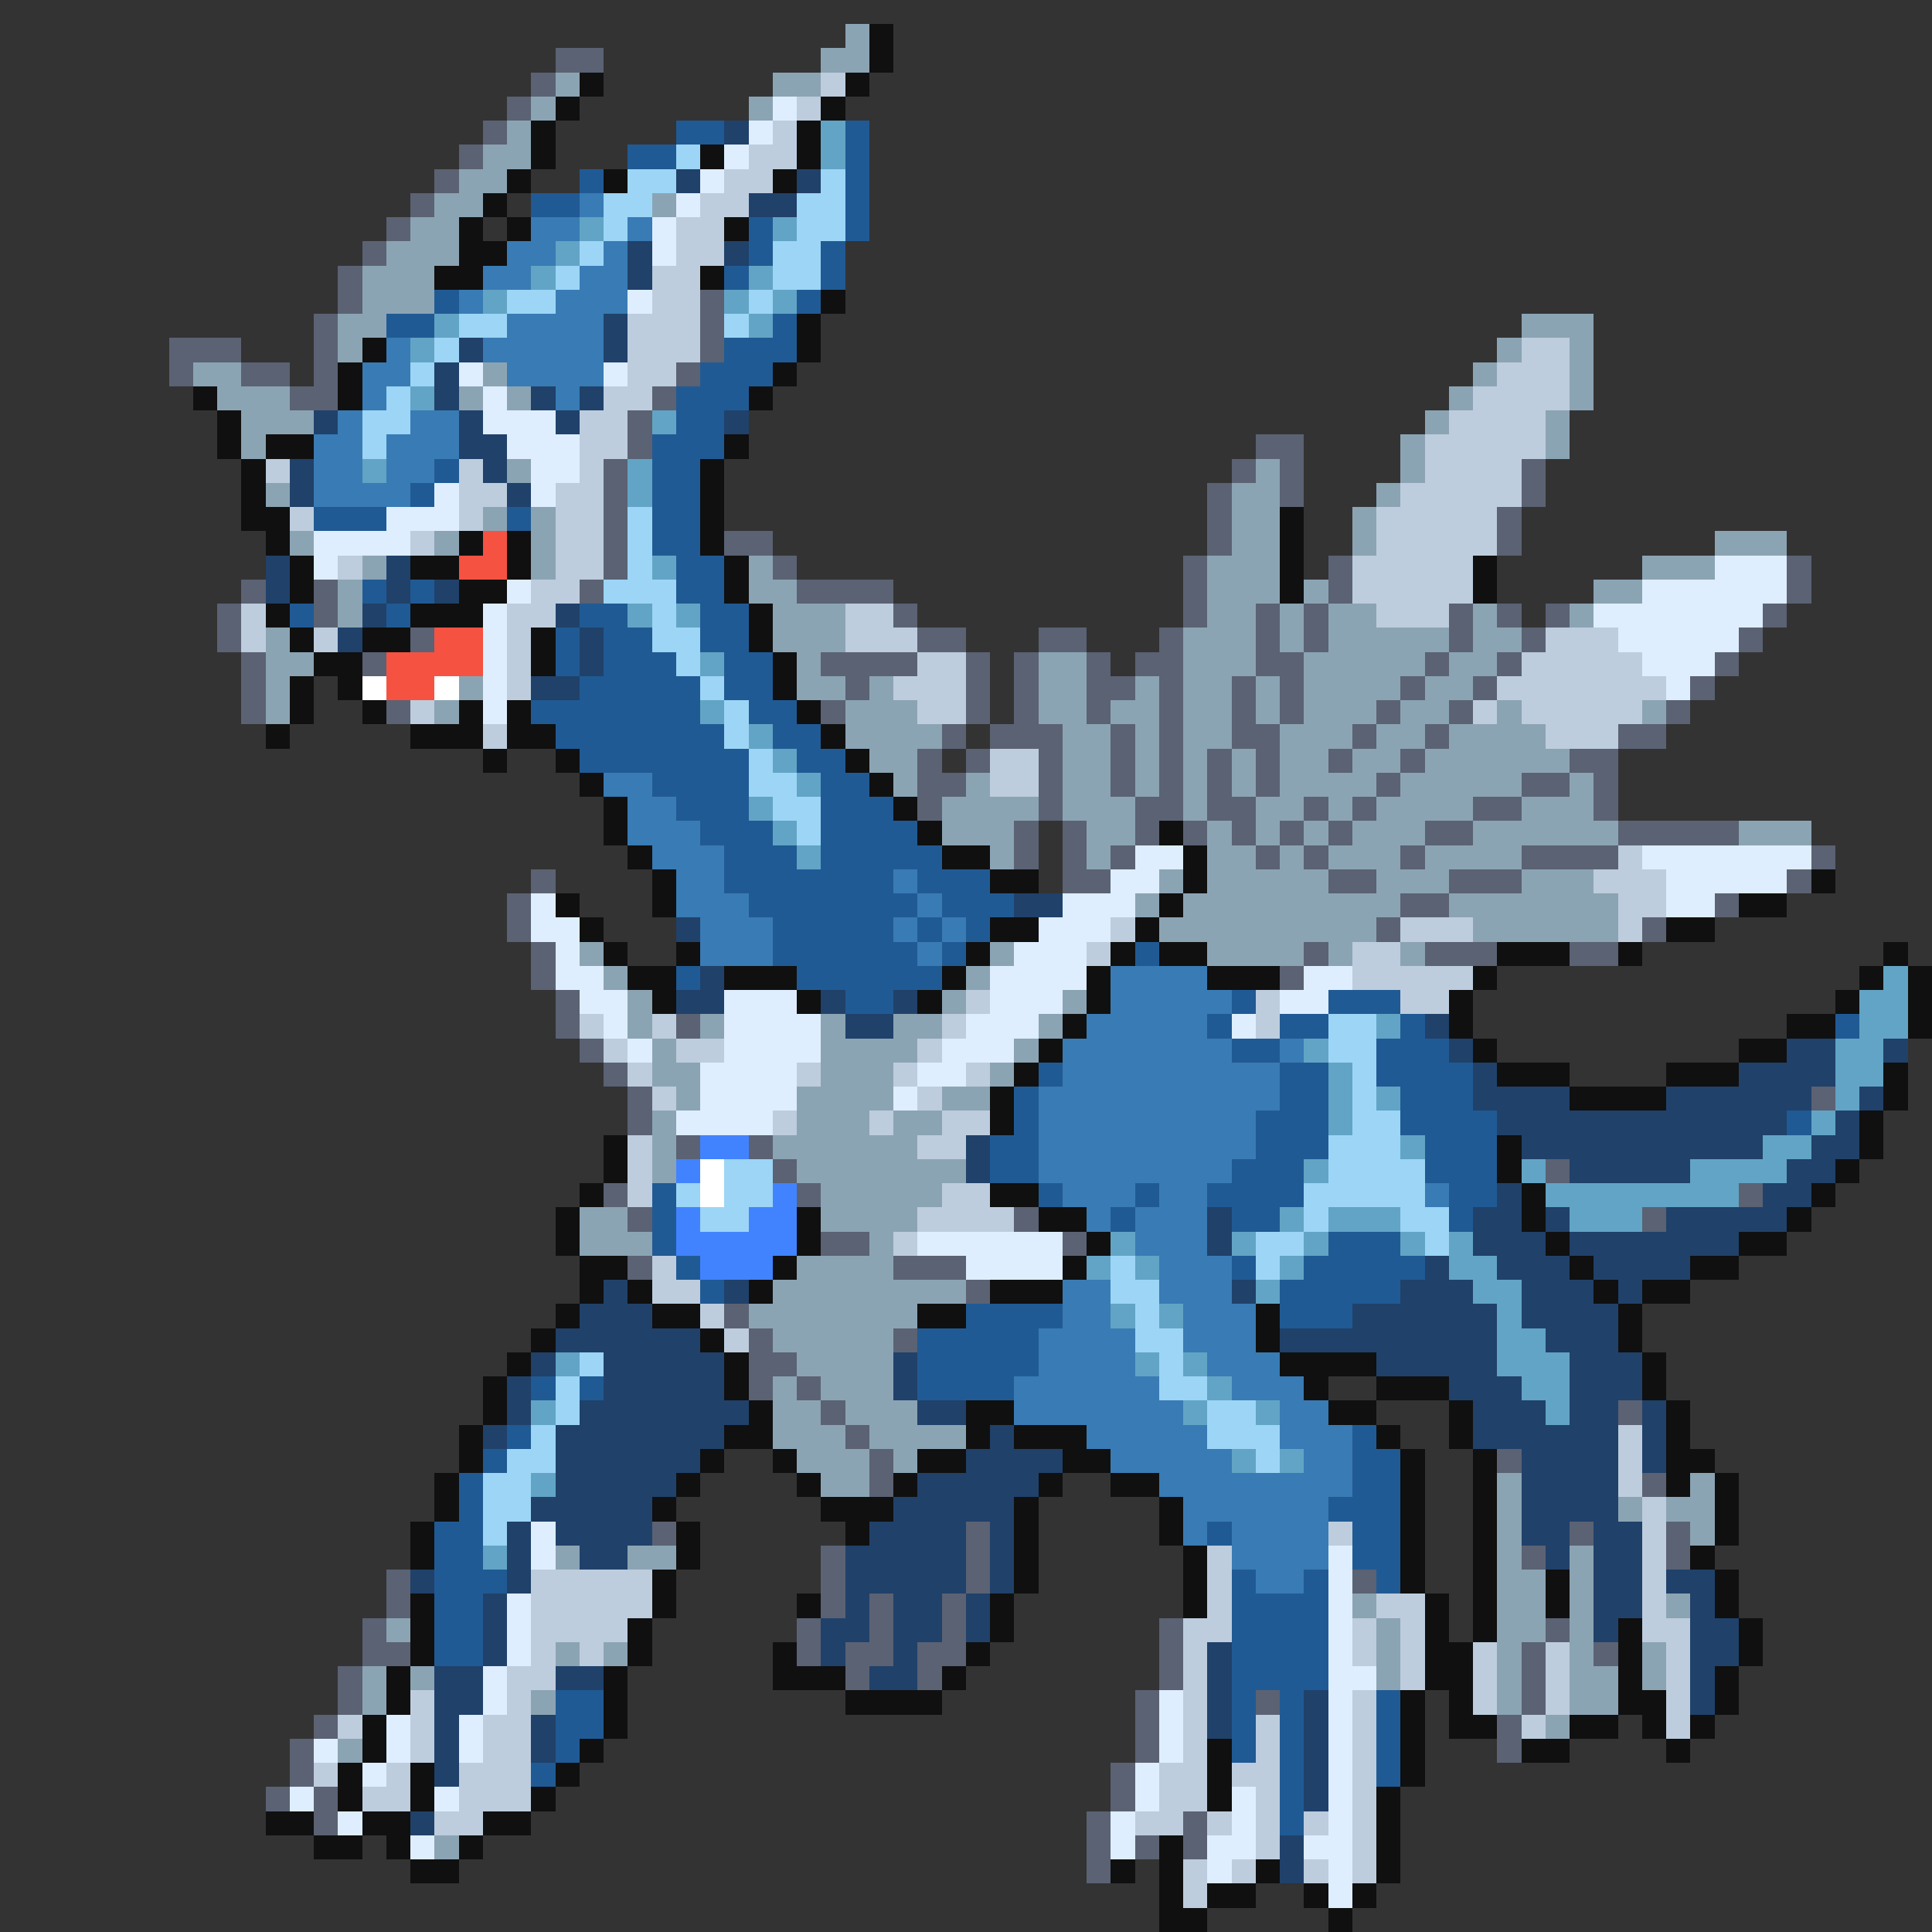 <svg xmlns="http://www.w3.org/2000/svg" viewBox="0 -0.5 80 80" shape-rendering="crispEdges">
<rect x="0" y="-0.5" width="80" height="80" fill="#333333" stroke="none"/>
<path stroke="#8ba4b4" d="M35 1h1M34 2h2M23 3h1M32 3h2M22 4h1M31 4h1M21 5h1M20 6h2M19 7h2M18 8h2M27 8h1M17 9h2M16 10h3M15 11h3M15 12h3M14 13h2M63 13h3M14 14h1M62 14h1M65 14h1M8 15h2M20 15h1M61 15h1M65 15h1M9 16h3M19 16h1M21 16h1M60 16h1M65 16h1M10 17h3M59 17h1M64 17h1M10 18h1M58 18h1M64 18h1M21 19h1M52 19h1M58 19h1M11 20h1M51 20h2M57 20h1M20 21h1M22 21h1M51 21h2M56 21h1M12 22h1M18 22h1M22 22h1M51 22h2M56 22h1M71 22h3M15 23h1M22 23h1M31 23h1M50 23h3M68 23h3M14 24h1M31 24h2M50 24h3M54 24h1M66 24h2M14 25h1M32 25h3M50 25h2M53 25h1M55 25h2M61 25h1M65 25h1M11 26h1M32 26h3M49 26h3M53 26h1M55 26h5M61 26h2M11 27h2M33 27h1M43 27h2M49 27h3M54 27h5M60 27h2M11 28h1M19 28h1M33 28h2M36 28h1M43 28h2M47 28h1M49 28h2M52 28h1M54 28h4M59 28h2M11 29h1M18 29h1M35 29h3M43 29h2M46 29h2M49 29h2M52 29h1M54 29h3M58 29h2M62 29h1M68 29h1M35 30h4M44 30h2M47 30h1M49 30h2M53 30h3M57 30h2M60 30h4M36 31h2M44 31h2M47 31h1M49 31h1M51 31h1M53 31h2M56 31h2M59 31h6M37 32h1M40 32h1M44 32h2M47 32h1M49 32h1M51 32h1M53 32h4M58 32h5M65 32h1M39 33h4M44 33h3M49 33h1M52 33h2M55 33h1M57 33h4M63 33h3M39 34h3M45 34h2M50 34h1M52 34h1M54 34h1M56 34h3M61 34h6M72 34h3M41 35h1M45 35h1M50 35h2M53 35h1M55 35h3M59 35h4M48 36h1M50 36h5M57 36h3M63 36h3M47 37h1M49 37h9M60 37h7M48 38h9M61 38h6M24 39h1M41 39h1M50 39h4M55 39h1M58 39h1M25 40h1M40 40h1M26 41h1M39 41h1M44 41h1M26 42h1M29 42h1M34 42h1M37 42h2M43 42h1M27 43h1M34 43h4M42 43h1M27 44h2M34 44h3M41 44h1M28 45h1M33 45h4M39 45h2M27 46h1M33 46h3M37 46h2M27 47h1M32 47h6M27 48h1M33 48h7M34 49h5M24 50h2M34 50h4M24 51h3M36 51h1M33 52h4M32 53h8M31 54h7M32 55h5M33 56h4M32 57h1M34 57h3M32 58h2M35 58h3M32 59h3M36 59h4M33 60h3M37 60h1M34 61h2M62 61h1M70 61h1M62 62h1M67 62h1M69 62h2M62 63h1M70 63h1M23 64h1M26 64h2M62 64h1M65 64h1M62 65h2M65 65h1M56 66h1M62 66h2M65 66h1M69 66h1M16 67h1M57 67h1M62 67h2M65 67h1M23 68h1M25 68h1M57 68h1M62 68h1M65 68h1M68 68h1M15 69h1M17 69h1M57 69h1M62 69h1M65 69h2M68 69h1M15 70h1M22 70h1M62 70h1M65 70h2M64 71h1M14 72h1M18 76h1" />
<path stroke="#101010" d="M36 1h1M36 2h1M24 3h1M35 3h1M23 4h1M34 4h1M22 5h1M33 5h1M22 6h1M29 6h1M33 6h1M21 7h1M25 7h1M32 7h1M20 8h1M19 9h1M21 9h1M30 9h1M19 10h2M18 11h2M29 11h1M34 12h1M33 13h1M15 14h1M33 14h1M14 15h1M32 15h1M8 16h1M14 16h1M31 16h1M9 17h1M9 18h1M11 18h2M30 18h1M10 19h1M29 19h1M10 20h1M29 20h1M10 21h2M29 21h1M53 21h1M11 22h1M19 22h1M21 22h1M29 22h1M53 22h1M12 23h1M17 23h2M21 23h1M30 23h1M53 23h1M61 23h1M12 24h1M19 24h2M30 24h1M53 24h1M61 24h1M11 25h1M17 25h3M31 25h1M12 26h1M15 26h2M22 26h1M31 26h1M13 27h2M22 27h1M32 27h1M12 28h1M14 28h1M32 28h1M12 29h1M15 29h1M19 29h1M21 29h1M33 29h1M11 30h1M17 30h3M21 30h2M34 30h1M20 31h1M23 31h1M35 31h1M24 32h1M36 32h1M25 33h1M37 33h1M25 34h1M38 34h1M48 34h1M26 35h1M39 35h2M49 35h1M27 36h1M41 36h2M49 36h1M75 36h1M23 37h1M27 37h1M48 37h1M72 37h2M24 38h1M41 38h2M47 38h1M69 38h2M25 39h1M28 39h1M40 39h1M46 39h1M48 39h2M62 39h3M67 39h1M78 39h1M26 40h2M30 40h3M39 40h1M45 40h1M50 40h3M61 40h1M77 40h1M79 40h1M27 41h1M33 41h1M38 41h1M45 41h1M60 41h1M76 41h1M79 41h1M44 42h1M60 42h1M74 42h2M79 42h1M43 43h1M61 43h1M72 43h2M42 44h1M62 44h3M69 44h3M78 44h1M41 45h1M65 45h4M78 45h1M41 46h1M77 46h1M25 47h1M62 47h1M77 47h1M25 48h1M62 48h1M76 48h1M24 49h1M41 49h2M63 49h1M75 49h1M23 50h1M33 50h1M43 50h2M63 50h1M74 50h1M23 51h1M33 51h1M45 51h1M64 51h1M72 51h2M24 52h2M32 52h1M44 52h1M65 52h1M70 52h2M24 53h1M26 53h1M31 53h1M41 53h3M66 53h1M68 53h2M23 54h1M27 54h2M38 54h2M52 54h1M67 54h1M22 55h1M29 55h1M52 55h1M67 55h1M21 56h1M30 56h1M53 56h4M68 56h1M20 57h1M30 57h1M54 57h1M57 57h3M68 57h1M20 58h1M31 58h1M40 58h2M55 58h2M60 58h1M69 58h1M19 59h1M30 59h2M40 59h1M42 59h3M57 59h1M60 59h1M69 59h1M19 60h1M29 60h1M32 60h1M38 60h2M44 60h2M58 60h1M61 60h1M69 60h2M18 61h1M28 61h1M33 61h1M37 61h1M43 61h1M46 61h2M58 61h1M61 61h1M69 61h1M71 61h1M18 62h1M27 62h1M34 62h3M42 62h1M48 62h1M58 62h1M61 62h1M71 62h1M17 63h1M28 63h1M35 63h1M42 63h1M48 63h1M58 63h1M61 63h1M71 63h1M17 64h1M28 64h1M42 64h1M49 64h1M58 64h1M61 64h1M70 64h1M27 65h1M42 65h1M49 65h1M58 65h1M61 65h1M64 65h1M71 65h1M17 66h1M27 66h1M33 66h1M41 66h1M49 66h1M59 66h1M61 66h1M64 66h1M71 66h1M17 67h1M26 67h1M41 67h1M59 67h1M61 67h1M67 67h1M72 67h1M17 68h1M26 68h1M32 68h1M40 68h1M59 68h2M67 68h1M72 68h1M16 69h1M25 69h1M32 69h3M39 69h1M59 69h2M67 69h1M71 69h1M16 70h1M25 70h1M35 70h4M58 70h1M60 70h1M67 70h2M71 70h1M15 71h1M25 71h1M58 71h1M60 71h2M65 71h2M68 71h1M70 71h1M15 72h1M24 72h1M50 72h1M58 72h1M63 72h2M69 72h1M14 73h1M17 73h1M23 73h1M50 73h1M58 73h1M14 74h1M17 74h1M22 74h1M50 74h1M57 74h1M11 75h2M15 75h2M20 75h2M57 75h1M13 76h2M16 76h1M19 76h1M48 76h1M57 76h1M17 77h2M46 77h1M48 77h1M52 77h1M57 77h1M48 78h1M50 78h2M54 78h1M56 78h1M48 79h2M55 79h1" />
<path stroke="#5a6273" d="M23 2h2M22 3h1M21 4h1M20 5h1M19 6h1M18 7h1M17 8h1M16 9h1M15 10h1M14 11h1M14 12h1M29 12h1M13 13h1M29 13h1M7 14h3M13 14h1M29 14h1M7 15h1M10 15h2M13 15h1M28 15h1M12 16h2M27 16h1M26 17h1M26 18h1M52 18h2M25 19h1M51 19h1M53 19h1M63 19h1M25 20h1M50 20h1M53 20h1M63 20h1M25 21h1M50 21h1M62 21h1M25 22h1M30 22h2M50 22h1M62 22h1M25 23h1M32 23h1M49 23h1M55 23h1M74 23h1M10 24h1M13 24h1M24 24h1M33 24h4M49 24h1M55 24h1M74 24h1M9 25h1M13 25h1M37 25h1M49 25h1M52 25h1M54 25h1M60 25h1M62 25h1M64 25h1M73 25h1M9 26h1M17 26h1M38 26h2M43 26h2M48 26h1M52 26h1M54 26h1M60 26h1M63 26h1M72 26h1M10 27h1M15 27h1M34 27h4M40 27h1M42 27h1M45 27h1M47 27h2M52 27h2M59 27h1M62 27h1M71 27h1M10 28h1M35 28h1M40 28h1M42 28h1M45 28h2M48 28h1M51 28h1M53 28h1M58 28h1M61 28h1M70 28h1M10 29h1M16 29h1M34 29h1M40 29h1M42 29h1M45 29h1M48 29h1M51 29h1M53 29h1M57 29h1M60 29h1M69 29h1M39 30h1M41 30h3M46 30h1M48 30h1M51 30h2M56 30h1M59 30h1M67 30h2M38 31h1M40 31h1M43 31h1M46 31h1M48 31h1M50 31h1M52 31h1M55 31h1M58 31h1M65 31h2M38 32h2M43 32h1M46 32h1M48 32h1M50 32h1M52 32h1M57 32h1M63 32h2M66 32h1M38 33h1M43 33h1M47 33h2M50 33h2M54 33h1M56 33h1M61 33h2M66 33h1M42 34h1M44 34h1M47 34h1M49 34h1M51 34h1M53 34h1M55 34h1M59 34h2M67 34h5M42 35h1M44 35h1M46 35h1M52 35h1M54 35h1M58 35h1M63 35h4M75 35h1M22 36h1M44 36h2M55 36h2M60 36h3M74 36h1M21 37h1M58 37h2M71 37h1M21 38h1M57 38h1M68 38h1M22 39h1M54 39h1M59 39h3M65 39h2M22 40h1M53 40h1M23 41h1M23 42h1M28 42h1M24 43h1M25 44h1M26 45h1M75 45h1M26 46h1M28 47h1M31 47h1M32 48h1M64 48h1M25 49h1M33 49h1M72 49h1M26 50h1M42 50h1M68 50h1M34 51h2M44 51h1M26 52h1M37 52h3M40 53h1M30 54h1M31 55h1M37 55h1M31 56h2M31 57h1M33 57h1M34 58h1M67 58h1M35 59h1M36 60h1M62 60h1M36 61h1M68 61h1M27 63h1M40 63h1M65 63h1M69 63h1M34 64h1M40 64h1M63 64h1M69 64h1M16 65h1M34 65h1M40 65h1M56 65h1M16 66h1M34 66h1M36 66h1M39 66h1M15 67h1M33 67h1M36 67h1M39 67h1M48 67h1M64 67h1M15 68h2M33 68h1M35 68h2M38 68h2M48 68h1M63 68h1M66 68h1M14 69h1M35 69h1M38 69h1M48 69h1M63 69h1M14 70h1M47 70h1M52 70h1M63 70h1M13 71h1M47 71h1M62 71h1M12 72h1M47 72h1M62 72h1M12 73h1M46 73h1M11 74h1M13 74h1M46 74h1M13 75h1M45 75h1M49 75h1M45 76h1M47 76h1M49 76h1M45 77h1" />
<path stroke="#bdcdde" d="M34 3h1M33 4h1M32 5h1M31 6h2M30 7h2M29 8h2M28 9h2M28 10h2M27 11h2M27 12h2M26 13h3M26 14h3M63 14h2M26 15h2M62 15h3M25 16h2M61 16h4M24 17h2M60 17h4M24 18h2M59 18h5M11 19h1M19 19h1M24 19h1M59 19h4M19 20h2M23 20h2M58 20h5M12 21h1M19 21h1M23 21h2M57 21h5M17 22h1M23 22h2M57 22h5M14 23h1M23 23h2M56 23h5M22 24h2M56 24h5M10 25h1M21 25h2M35 25h2M57 25h3M10 26h1M13 26h1M21 26h1M35 26h3M64 26h3M21 27h1M38 27h2M63 27h5M21 28h1M37 28h3M62 28h7M17 29h1M38 29h2M61 29h1M63 29h5M20 30h1M64 30h3M41 31h2M41 32h2M67 35h1M66 36h3M67 37h2M46 38h1M58 38h3M67 38h1M45 39h1M56 39h2M56 40h5M40 41h1M52 41h1M58 41h2M24 42h1M27 42h1M39 42h1M52 42h1M25 43h1M28 43h2M38 43h1M26 44h1M33 44h1M37 44h1M40 44h1M27 45h1M38 45h1M32 46h1M36 46h1M39 46h2M26 47h1M38 47h2M26 48h1M26 49h1M39 49h2M38 50h4M37 51h1M27 52h1M27 53h2M29 54h1M30 55h1M67 59h1M67 60h1M67 61h1M68 62h1M55 63h1M68 63h1M50 64h1M68 64h1M22 65h5M50 65h1M68 65h1M22 66h5M50 66h1M57 66h2M68 66h1M22 67h4M49 67h2M56 67h1M58 67h1M68 67h2M22 68h1M24 68h1M49 68h1M56 68h1M58 68h1M61 68h1M64 68h1M69 68h1M21 69h2M49 69h1M58 69h1M61 69h1M64 69h1M69 69h1M17 70h1M21 70h1M49 70h1M56 70h1M61 70h1M64 70h1M69 70h1M14 71h1M17 71h1M20 71h2M49 71h1M52 71h1M56 71h1M63 71h1M69 71h1M17 72h1M20 72h2M49 72h1M52 72h1M56 72h1M13 73h1M16 73h1M19 73h3M48 73h2M51 73h2M56 73h1M15 74h2M19 74h3M48 74h2M52 74h1M56 74h1M18 75h2M47 75h2M50 75h1M52 75h1M54 75h1M56 75h1M52 76h1M56 76h1M49 77h1M51 77h1M54 77h1M56 77h1M49 78h1" />
<path stroke="#deeeff" d="M32 4h1M31 5h1M30 6h1M29 7h1M28 8h1M27 9h1M27 10h1M26 12h1M19 15h1M25 15h1M20 16h1M20 17h3M21 18h3M22 19h2M18 20h1M22 20h1M16 21h3M13 22h4M13 23h1M71 23h3M21 24h1M68 24h6M20 25h1M66 25h7M20 26h1M67 26h5M20 27h1M68 27h3M20 28h1M69 28h1M20 29h1M47 35h2M68 35h7M46 36h2M69 36h5M22 37h1M44 37h3M69 37h2M22 38h2M43 38h3M23 39h1M42 39h3M23 40h2M41 40h4M54 40h2M24 41h2M30 41h3M41 41h3M53 41h2M25 42h1M30 42h4M40 42h3M51 42h1M26 43h1M30 43h4M39 43h3M29 44h4M38 44h2M29 45h4M37 45h1M28 46h4M38 51h6M40 52h4M22 63h1M22 64h1M55 64h1M55 65h1M21 66h1M55 66h1M21 67h1M55 67h1M21 68h1M55 68h1M20 69h1M55 69h2M20 70h1M48 70h1M55 70h1M16 71h1M19 71h1M48 71h1M55 71h1M13 72h1M16 72h1M19 72h1M48 72h1M55 72h1M15 73h1M47 73h1M55 73h1M12 74h1M18 74h1M47 74h1M51 74h1M55 74h1M14 75h1M46 75h1M51 75h1M55 75h1M17 76h1M46 76h1M50 76h2M54 76h2M50 77h1M55 77h1M55 78h1" />
<path stroke="#205a94" d="M28 5h2M35 5h1M26 6h2M35 6h1M24 7h1M35 7h1M22 8h2M35 8h1M31 9h1M35 9h1M31 10h1M34 10h1M30 11h1M34 11h1M18 12h1M33 12h1M16 13h2M32 13h1M30 14h3M29 15h3M28 16h3M28 17h2M27 18h3M18 19h1M27 19h2M17 20h1M27 20h2M13 21h3M21 21h1M27 21h2M27 22h2M28 23h2M15 24h1M17 24h1M28 24h2M12 25h1M16 25h1M24 25h2M29 25h2M23 26h1M25 26h2M29 26h2M23 27h1M25 27h3M30 27h2M24 28h5M30 28h2M22 29h7M31 29h2M23 30h7M32 30h2M24 31h7M33 31h2M27 32h4M34 32h2M28 33h3M34 33h3M29 34h3M34 34h4M30 35h3M34 35h5M30 36h7M38 36h3M31 37h7M39 37h3M32 38h5M38 38h1M40 38h1M32 39h6M39 39h1M47 39h1M28 40h1M33 40h6M35 41h2M51 41h1M55 41h3M50 42h1M53 42h2M58 42h1M76 42h1M51 43h2M57 43h3M43 44h1M53 44h2M57 44h4M42 45h1M53 45h2M58 45h3M42 46h1M52 46h3M58 46h4M74 46h1M41 47h2M52 47h3M59 47h3M41 48h2M51 48h3M59 48h3M27 49h1M43 49h1M47 49h1M50 49h4M60 49h2M27 50h1M46 50h1M51 50h2M60 50h1M27 51h1M55 51h3M28 52h1M51 52h1M54 52h5M29 53h1M53 53h5M40 54h4M53 54h3M38 55h5M38 56h5M22 57h1M24 57h1M38 57h4M21 59h1M56 59h1M20 60h1M56 60h2M19 61h1M56 61h2M19 62h1M55 62h3M18 63h2M50 63h1M56 63h2M18 64h2M56 64h2M18 65h3M51 65h1M54 65h1M57 65h1M18 66h2M51 66h4M18 67h2M51 67h4M18 68h2M51 68h4M51 69h4M23 70h2M51 70h1M53 70h1M57 70h1M23 71h2M51 71h1M53 71h1M57 71h1M23 72h1M51 72h1M53 72h1M57 72h1M22 73h1M53 73h1M57 73h1M53 74h1M53 75h1" />
<path stroke="#20416a" d="M30 5h1M28 7h1M33 7h1M31 8h2M26 10h1M30 10h1M26 11h1M25 13h1M19 14h1M25 14h1M18 15h1M18 16h1M22 16h1M24 16h1M13 17h1M19 17h1M23 17h1M30 17h1M19 18h2M12 19h1M20 19h1M12 20h1M21 20h1M11 23h1M16 23h1M11 24h1M16 24h1M18 24h1M15 25h1M23 25h1M14 26h1M24 26h1M24 27h1M22 28h2M42 37h2M28 38h1M29 40h1M28 41h2M34 41h1M37 41h1M35 42h2M59 42h1M60 43h1M74 43h2M78 43h1M61 44h1M72 44h4M61 45h4M69 45h6M77 45h1M62 46h12M76 46h1M40 47h1M63 47h10M75 47h2M40 48h1M65 48h5M74 48h2M62 49h1M73 49h2M50 50h1M61 50h2M64 50h1M69 50h5M50 51h1M61 51h3M65 51h7M59 52h1M62 52h3M66 52h4M25 53h1M30 53h1M51 53h1M58 53h3M63 53h3M67 53h1M24 54h3M56 54h6M63 54h4M23 55h6M53 55h9M64 55h3M22 56h1M25 56h5M37 56h1M57 56h5M65 56h3M21 57h1M25 57h5M37 57h1M60 57h3M65 57h3M21 58h1M24 58h7M38 58h2M61 58h3M65 58h2M68 58h1M20 59h1M23 59h7M41 59h1M61 59h6M68 59h1M23 60h6M40 60h4M63 60h4M68 60h1M23 61h5M38 61h5M63 61h4M22 62h5M37 62h5M63 62h4M21 63h1M23 63h4M36 63h4M41 63h1M63 63h2M66 63h2M21 64h1M24 64h2M35 64h5M41 64h1M64 64h1M66 64h2M17 65h1M21 65h1M35 65h5M41 65h1M66 65h2M69 65h2M20 66h1M35 66h1M37 66h2M40 66h1M66 66h2M70 66h1M20 67h1M34 67h2M37 67h2M40 67h1M66 67h1M70 67h2M20 68h1M34 68h1M37 68h1M50 68h1M70 68h2M18 69h2M23 69h2M36 69h2M50 69h1M70 69h1M18 70h2M50 70h1M54 70h1M70 70h1M18 71h1M22 71h1M50 71h1M54 71h1M18 72h1M22 72h1M54 72h1M18 73h1M54 73h1M54 74h1M17 75h1M53 76h1M53 77h1" />
<path stroke="#62a4c5" d="M34 5h1M34 6h1M24 9h1M32 9h1M23 10h1M22 11h1M31 11h1M20 12h1M30 12h1M32 12h1M18 13h1M31 13h1M17 14h1M17 16h1M27 17h1M15 19h1M26 19h1M26 20h1M27 23h1M26 25h1M28 25h1M29 27h1M29 29h1M31 30h1M32 31h1M33 32h1M31 33h1M32 34h1M33 35h1M78 40h1M77 41h2M57 42h1M77 42h2M54 43h1M76 43h2M55 44h1M76 44h2M55 45h1M57 45h1M76 45h1M55 46h1M75 46h1M58 47h1M73 47h2M54 48h1M63 48h1M70 48h4M64 49h8M53 50h1M55 50h3M65 50h3M46 51h1M51 51h1M54 51h1M58 51h1M60 51h1M45 52h1M47 52h1M53 52h1M60 52h2M52 53h1M61 53h2M46 54h1M48 54h1M62 54h1M62 55h2M23 56h1M47 56h1M49 56h1M62 56h3M50 57h1M63 57h2M22 58h1M49 58h1M52 58h1M64 58h1M51 60h1M53 60h1M22 61h1M20 64h1" />
<path stroke="#9cd5f6" d="M28 6h1M26 7h2M34 7h1M25 8h2M33 8h2M25 9h1M33 9h2M24 10h1M32 10h2M23 11h1M32 11h2M21 12h2M31 12h1M19 13h2M30 13h1M18 14h1M17 15h1M16 16h1M15 17h2M15 18h1M26 21h1M26 22h1M26 23h1M25 24h3M27 25h1M27 26h2M28 27h1M29 28h1M30 29h1M30 30h1M31 31h1M31 32h2M32 33h2M33 34h1M55 42h2M55 43h2M56 44h1M56 45h1M56 46h2M55 47h3M30 48h2M55 48h4M28 49h1M30 49h2M54 49h5M29 50h2M54 50h1M58 50h2M52 51h2M59 51h1M46 52h1M52 52h1M46 53h2M47 54h1M47 55h2M24 56h1M48 56h1M23 57h1M48 57h2M23 58h1M50 58h2M22 59h1M50 59h3M21 60h2M52 60h1M20 61h2M20 62h2M20 63h1" />
<path stroke="#397bb4" d="M24 8h1M22 9h2M26 9h1M21 10h2M25 10h1M20 11h2M24 11h2M19 12h1M23 12h3M21 13h4M16 14h1M20 14h5M15 15h2M21 15h4M15 16h1M23 16h1M14 17h1M17 17h2M13 18h2M16 18h3M13 19h2M16 19h2M13 20h4M25 32h2M26 33h2M26 34h3M27 35h3M28 36h2M37 36h1M28 37h3M38 37h1M29 38h3M37 38h1M39 38h1M29 39h3M38 39h1M46 40h4M46 41h5M45 42h5M44 43h7M53 43h1M44 44h9M43 45h10M43 46h9M43 47h9M43 48h8M44 49h3M48 49h2M59 49h1M45 50h1M47 50h3M47 51h3M48 52h3M44 53h2M48 53h3M44 54h2M49 54h3M43 55h4M49 55h3M43 56h4M50 56h3M42 57h6M51 57h3M42 58h7M53 58h2M45 59h5M53 59h3M46 60h5M54 60h2M48 61h8M49 62h6M49 63h1M51 63h4M51 64h4M52 65h2" />
<path stroke="#f65241" d="M20 22h1M19 23h2M18 26h2M16 27h4M16 28h2" />
<path stroke="#ffffff" d="M15 28h1M18 28h1M29 48h1M29 49h1" />
<path stroke="#4183ff" d="M29 47h2M28 48h1M32 49h1M28 50h1M31 50h2M28 51h5M29 52h3" />
</svg>